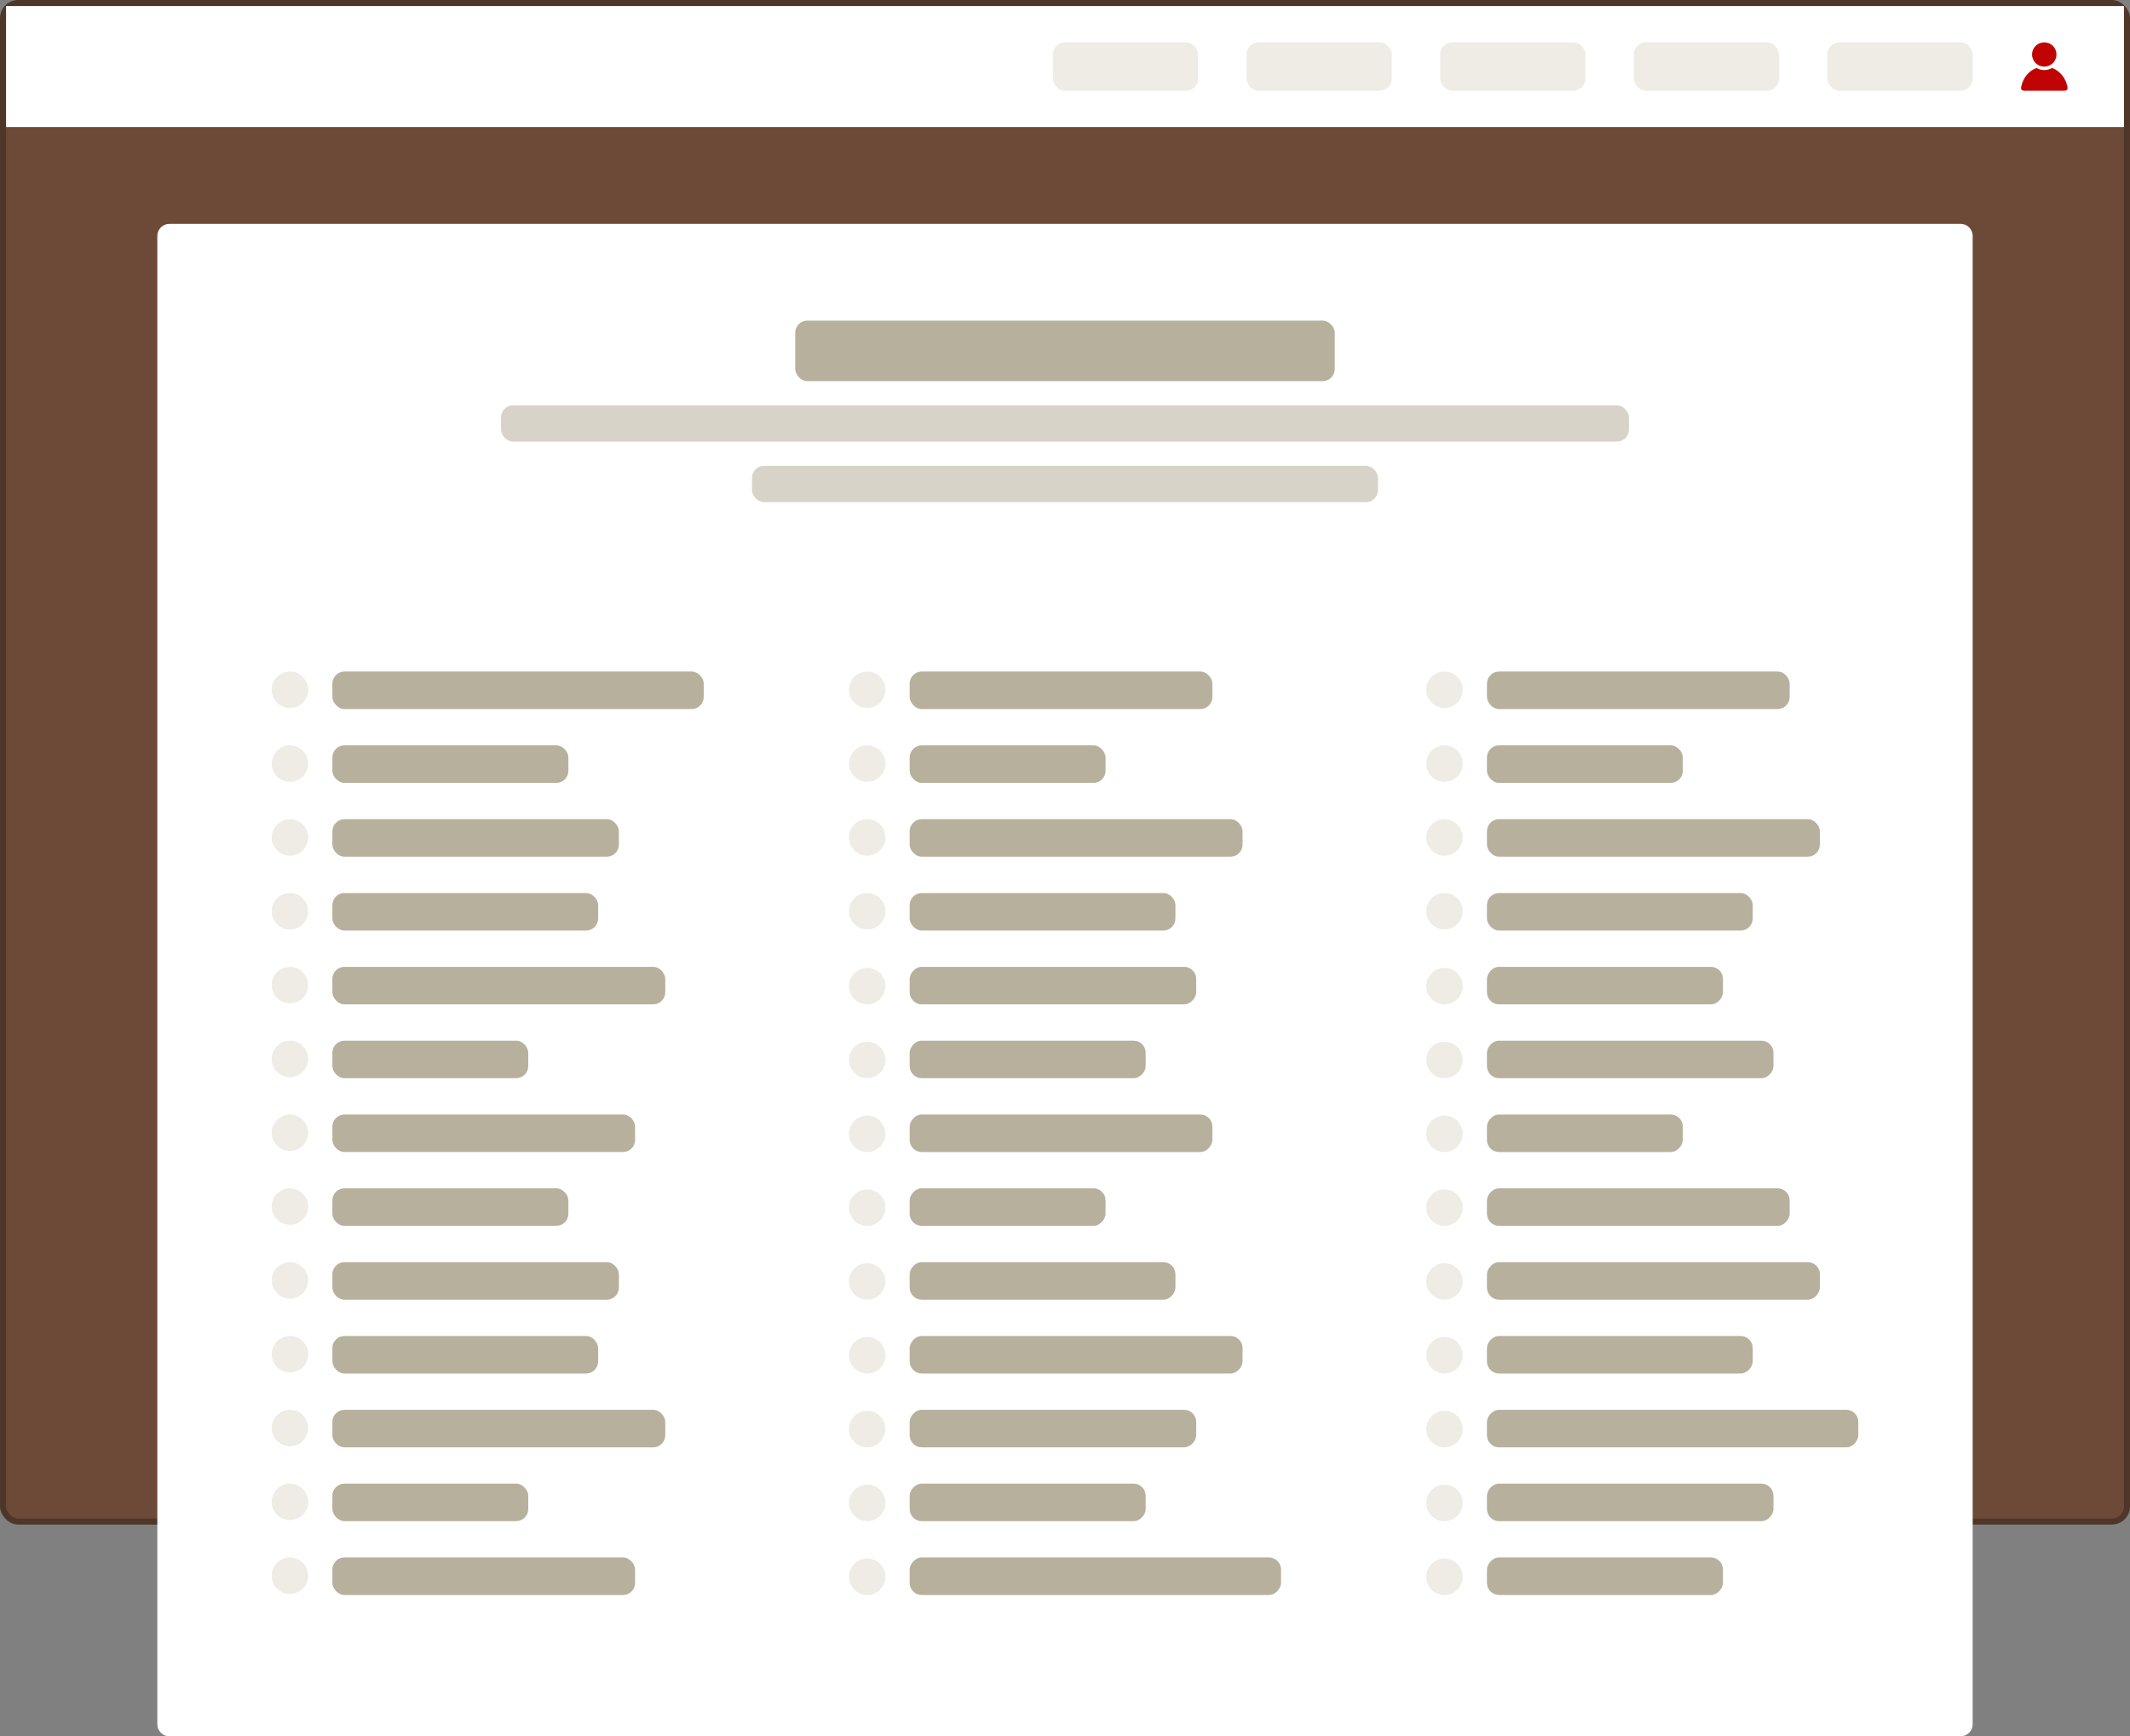<svg width="352" height="287" viewBox="0 0 352 287" fill="none" xmlns="http://www.w3.org/2000/svg">
<rect x="0" y="0" width="352" height="287" fill="#808080" stroke="none"/>
<rect x="0.5" y="0.5" width="351" height="251" rx="2.5" fill="#6D4A38"/>
<rect x="0.5" y="0.5" width="351" height="251" rx="2.5" stroke="#4E3629"/>
<rect width="350" height="20" transform="translate(1 1)" fill="white"/>
<rect x="174" y="7" width="24" height="8" rx="2" fill="#EFECE5"/>
<rect x="206" y="7" width="24" height="8" rx="2" fill="#EFECE5"/>
<rect x="238" y="7" width="24" height="8" rx="2" fill="#EFECE5"/>
<rect x="270" y="7" width="24" height="8" rx="2" fill="#EFECE5"/>
<rect x="302" y="7" width="24" height="8" rx="2" fill="#EFECE5"/>
<path d="M341.637 14.252C341.347 12.847 340.385 11.709 339.13 11.231C338.751 11.453 338.311 11.583 337.84 11.586C337.369 11.583 336.929 11.453 336.55 11.231C335.295 11.708 334.332 12.847 334.043 14.252C333.996 14.479 333.86 15 334.553 15H341.127C341.82 15 341.684 14.479 341.637 14.252ZM337.831 11.014C338.947 11.014 339.851 10.116 339.851 9.007C339.851 7.899 338.947 7 337.831 7C336.715 7 335.811 7.899 335.811 9.007C335.811 10.116 336.715 11.014 337.831 11.014Z" fill="#C00404"/>
<path d="M26 39C26 37.895 26.895 37 28 37H324C325.105 37 326 37.895 326 39V285C326 286.105 325.105 287 324 287H28C26.895 287 26 286.105 26 285V39Z" fill="white"/>
<rect x="131.418" y="53" width="89.164" height="10" rx="2" fill="#B7B09C"/>
<rect x="82.799" y="67" width="186.402" height="6" rx="2" fill="#D7D3C8"/>
<rect x="124.272" y="77" width="103.457" height="6" rx="2" fill="#D7D3C8"/>
<g clip-path="url(#clip0_86_496)">
<circle cx="47.912" cy="114.015" r="3.015" fill="#EFECE5"/>
<rect x="54.927" y="111" width="61.372" height="6.203" rx="2" fill="#B7B09C"/>
<circle cx="47.912" cy="126.218" r="3.015" fill="#EFECE5"/>
<rect x="54.927" y="123.203" width="39.003" height="6.203" rx="2" fill="#B7B09C"/>
<circle cx="47.912" cy="138.422" r="3.015" fill="#EFECE5"/>
<rect x="54.927" y="135.406" width="47.352" height="6.203" rx="2" fill="#B7B09C"/>
<circle cx="47.912" cy="150.625" r="3.015" fill="#EFECE5"/>
<rect x="54.927" y="147.61" width="43.921" height="6.203" rx="2" fill="#B7B09C"/>
<circle cx="47.912" cy="162.828" r="3.015" fill="#EFECE5"/>
<rect x="54.927" y="159.813" width="55.015" height="6.203" rx="2" fill="#B7B09C"/>
<circle cx="47.912" cy="175.031" r="3.015" fill="#EFECE5"/>
<rect x="54.927" y="172.016" width="32.369" height="6.203" rx="2" fill="#B7B09C"/>
<circle cx="47.912" cy="187.234" r="3.015" fill="#EFECE5"/>
<rect x="54.927" y="184.219" width="50.028" height="6.203" rx="2" fill="#B7B09C"/>
<circle cx="47.912" cy="199.438" r="3.015" fill="#EFECE5"/>
<rect x="54.927" y="196.423" width="39.003" height="6.203" rx="2" fill="#B7B09C"/>
<circle cx="47.912" cy="211.641" r="3.015" fill="#EFECE5"/>
<rect x="54.927" y="208.626" width="47.352" height="6.203" rx="2" fill="#B7B09C"/>
<circle cx="47.912" cy="223.844" r="3.015" fill="#EFECE5"/>
<rect x="54.927" y="220.829" width="43.921" height="6.203" rx="2" fill="#B7B09C"/>
<circle cx="47.912" cy="236.047" r="3.015" fill="#EFECE5"/>
<rect x="54.927" y="233.032" width="55.015" height="6.203" rx="2" fill="#B7B09C"/>
<circle cx="47.912" cy="248.25" r="3.015" fill="#EFECE5"/>
<rect x="54.927" y="245.235" width="32.369" height="6.203" rx="2" fill="#B7B09C"/>
<circle cx="47.912" cy="260.453" r="3.015" fill="#EFECE5"/>
<rect x="54.927" y="257.438" width="50.028" height="6.203" rx="2" fill="#B7B09C"/>
<circle cx="3.015" cy="3.015" r="3.015" transform="matrix(1 0 0 -1 140.299 263.642)" fill="#EFECE5"/>
<rect width="61.372" height="6.203" rx="2" transform="matrix(1 0 0 -1 150.329 263.642)" fill="#B7B09C"/>
<circle cx="3.015" cy="3.015" r="3.015" transform="matrix(1 0 0 -1 140.299 251.439)" fill="#EFECE5"/>
<rect width="39.003" height="6.203" rx="2" transform="matrix(1 0 0 -1 150.329 251.439)" fill="#B7B09C"/>
<circle cx="3.015" cy="3.015" r="3.015" transform="matrix(1 0 0 -1 140.299 239.235)" fill="#EFECE5"/>
<rect width="47.352" height="6.203" rx="2" transform="matrix(1 0 0 -1 150.329 239.235)" fill="#B7B09C"/>
<circle cx="3.015" cy="3.015" r="3.015" transform="matrix(1 0 0 -1 140.299 227.032)" fill="#EFECE5"/>
<rect width="55.015" height="6.203" rx="2" transform="matrix(1 0 0 -1 150.329 227.032)" fill="#B7B09C"/>
<circle cx="3.015" cy="3.015" r="3.015" transform="matrix(1 0 0 -1 140.299 214.829)" fill="#EFECE5"/>
<rect width="43.921" height="6.203" rx="2" transform="matrix(1 0 0 -1 150.329 214.829)" fill="#B7B09C"/>
<circle cx="3.015" cy="3.015" r="3.015" transform="matrix(1 0 0 -1 140.299 202.626)" fill="#EFECE5"/>
<rect width="32.369" height="6.203" rx="2" transform="matrix(1 0 0 -1 150.329 202.626)" fill="#B7B09C"/>
<circle cx="3.015" cy="3.015" r="3.015" transform="matrix(1 0 0 -1 140.299 190.423)" fill="#EFECE5"/>
<rect width="50.028" height="6.203" rx="2" transform="matrix(1 0 0 -1 150.329 190.423)" fill="#B7B09C"/>
<circle cx="3.015" cy="3.015" r="3.015" transform="matrix(1 0 0 -1 140.299 178.219)" fill="#EFECE5"/>
<rect width="39.003" height="6.203" rx="2" transform="matrix(1 0 0 -1 150.329 178.219)" fill="#B7B09C"/>
<circle cx="3.015" cy="3.015" r="3.015" transform="matrix(1 0 0 -1 140.299 166.016)" fill="#EFECE5"/>
<rect width="47.352" height="6.203" rx="2" transform="matrix(1 0 0 -1 150.329 166.016)" fill="#B7B09C"/>
<circle cx="143.314" cy="150.625" r="3.015" fill="#EFECE5"/>
<rect x="150.329" y="147.61" width="43.921" height="6.203" rx="2" fill="#B7B09C"/>
<circle cx="143.314" cy="138.422" r="3.015" fill="#EFECE5"/>
<rect x="150.329" y="135.406" width="55.015" height="6.203" rx="2" fill="#B7B09C"/>
<circle cx="143.314" cy="126.218" r="3.015" fill="#EFECE5"/>
<rect x="150.329" y="123.203" width="32.369" height="6.203" rx="2" fill="#B7B09C"/>
<circle cx="143.314" cy="114.015" r="3.015" fill="#EFECE5"/>
<rect x="150.329" y="111" width="50.028" height="6.203" rx="2" fill="#B7B09C"/>
<circle cx="3.015" cy="3.015" r="3.015" transform="matrix(1 0 0 -1 235.701 263.642)" fill="#EFECE5"/>
<rect width="39.003" height="6.203" rx="2" transform="matrix(1 0 0 -1 245.731 263.642)" fill="#B7B09C"/>
<circle cx="3.015" cy="3.015" r="3.015" transform="matrix(1 0 0 -1 235.701 251.439)" fill="#EFECE5"/>
<rect width="47.352" height="6.203" rx="2" transform="matrix(1 0 0 -1 245.731 251.439)" fill="#B7B09C"/>
<circle cx="3.015" cy="3.015" r="3.015" transform="matrix(1 0 0 -1 235.701 239.235)" fill="#EFECE5"/>
<rect width="61.372" height="6.203" rx="2" transform="matrix(1 0 0 -1 245.731 239.235)" fill="#B7B09C"/>
<circle cx="3.015" cy="3.015" r="3.015" transform="matrix(1 0 0 -1 235.701 227.032)" fill="#EFECE5"/>
<rect width="43.921" height="6.203" rx="2" transform="matrix(1 0 0 -1 245.731 227.032)" fill="#B7B09C"/>
<circle cx="3.015" cy="3.015" r="3.015" transform="matrix(1 0 0 -1 235.701 214.829)" fill="#EFECE5"/>
<rect width="55.015" height="6.203" rx="2" transform="matrix(1 0 0 -1 245.731 214.829)" fill="#B7B09C"/>
<circle cx="3.015" cy="3.015" r="3.015" transform="matrix(1 0 0 -1 235.701 202.626)" fill="#EFECE5"/>
<rect width="50.028" height="6.203" rx="2" transform="matrix(1 0 0 -1 245.731 202.626)" fill="#B7B09C"/>
<circle cx="3.015" cy="3.015" r="3.015" transform="matrix(1 0 0 -1 235.701 190.423)" fill="#EFECE5"/>
<rect width="32.369" height="6.203" rx="2" transform="matrix(1 0 0 -1 245.731 190.423)" fill="#B7B09C"/>
<circle cx="3.015" cy="3.015" r="3.015" transform="matrix(1 0 0 -1 235.701 178.219)" fill="#EFECE5"/>
<rect width="47.352" height="6.203" rx="2" transform="matrix(1 0 0 -1 245.731 178.219)" fill="#B7B09C"/>
<circle cx="3.015" cy="3.015" r="3.015" transform="matrix(1 0 0 -1 235.701 166.016)" fill="#EFECE5"/>
<rect width="39.003" height="6.203" rx="2" transform="matrix(1 0 0 -1 245.731 166.016)" fill="#B7B09C"/>
<circle cx="238.716" cy="150.625" r="3.015" fill="#EFECE5"/>
<rect x="245.731" y="147.61" width="43.921" height="6.203" rx="2" fill="#B7B09C"/>
<circle cx="238.716" cy="138.422" r="3.015" fill="#EFECE5"/>
<rect x="245.731" y="135.406" width="55.015" height="6.203" rx="2" fill="#B7B09C"/>
<circle cx="238.716" cy="126.218" r="3.015" fill="#EFECE5"/>
<rect x="245.731" y="123.203" width="32.369" height="6.203" rx="2" fill="#B7B09C"/>
<circle cx="238.716" cy="114.015" r="3.015" fill="#EFECE5"/>
<rect x="245.731" y="111" width="50.028" height="6.203" rx="2" fill="#B7B09C"/>
</g>
<defs>
<clipPath id="clip0_86_496">
<rect width="262.206" height="156" fill="white" transform="translate(44.897 111)"/>
</clipPath>
</defs>
</svg>
